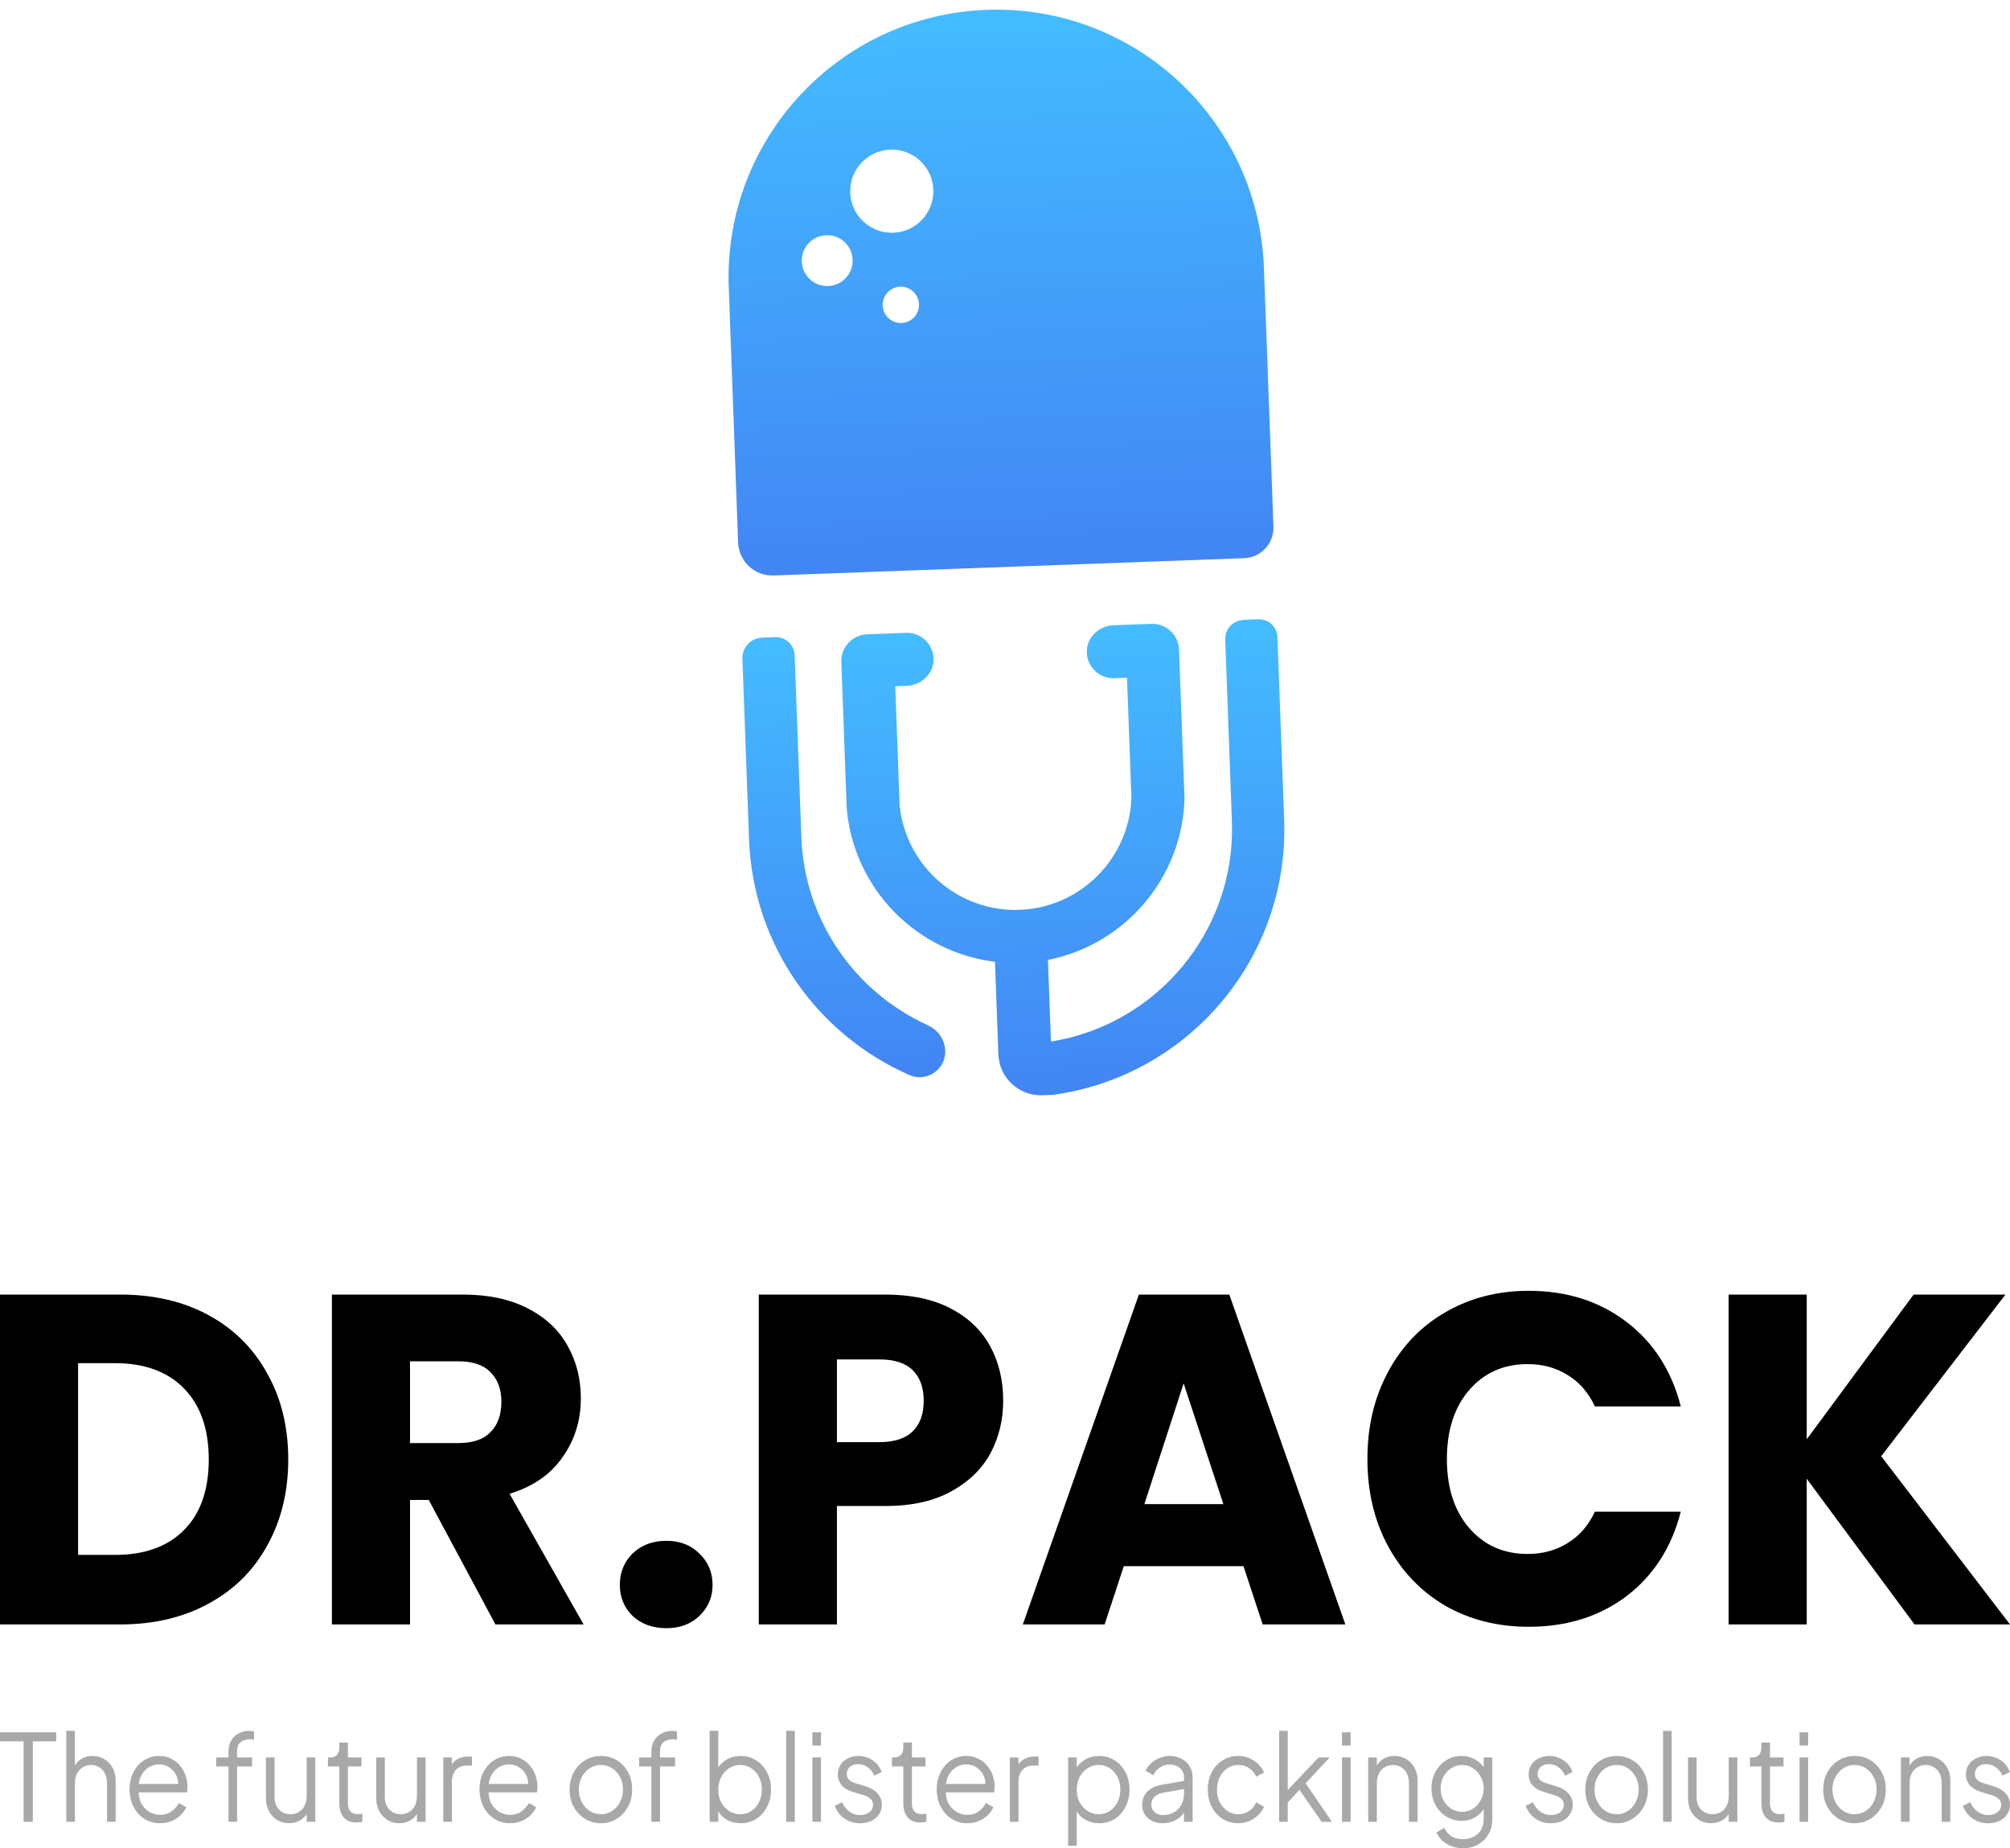 <svg width="137" height="126" viewBox="0 0 137 126" fill="none" xmlns="http://www.w3.org/2000/svg">
<g clip-path="url(#clip0_644_489)">
<path d="M84.755 42.264C84.04 42.29 83.483 42.889 83.51 43.605L83.965 55.978C84.24 63.462 78.862 69.838 71.652 71.005C71.639 71.005 71.63 70.997 71.63 70.988L71.427 65.453C71.427 65.453 71.43 65.435 71.443 65.435C76.719 64.395 80.667 59.76 80.738 54.275L80.729 54.275L80.427 46.075L80.362 44.286C80.325 43.277 79.48 42.492 78.471 42.53L75.91 42.624C74.957 42.659 74.125 43.384 74.078 44.336C74.022 45.408 74.9 46.274 75.948 46.236L76.797 46.204C76.797 46.204 76.815 46.212 76.815 46.221L77.116 54.399C76.969 58.506 73.665 61.874 69.492 62.027C65.319 62.181 61.776 59.064 61.328 54.98L61.32 54.98L61.019 46.802C61.019 46.802 61.027 46.784 61.036 46.784L61.794 46.756C62.747 46.721 63.58 45.995 63.627 45.044C63.682 43.971 62.804 43.105 61.757 43.144L59.101 43.242C58.092 43.279 57.307 44.123 57.344 45.132L57.712 55.117C58.184 60.582 62.462 64.915 67.8 65.564C67.809 65.564 67.818 65.573 67.818 65.581L68.05 71.884C68.108 73.479 69.449 74.725 71.044 74.666L71.764 74.64C80.957 73.395 87.875 65.349 87.527 55.886L87.069 43.431C87.044 42.737 86.458 42.193 85.764 42.218L84.746 42.256L84.755 42.264Z" fill="url(#paint0_linear_644_489)"/>
<path d="M63.197 69.874C58.31 67.64 54.829 62.795 54.618 57.057L54.163 44.666C54.137 43.964 53.543 43.411 52.84 43.437L51.934 43.471C51.172 43.499 50.574 44.142 50.602 44.905L51.055 57.231C51.321 64.469 55.767 70.57 61.989 73.29C63.375 73.895 64.944 72.542 64.258 70.91C64.059 70.438 63.662 70.085 63.197 69.874Z" fill="url(#paint1_linear_644_489)"/>
<path d="M67.236 0.671C57.165 1.041 49.3 9.506 49.67 19.577L50.31 36.986C50.358 38.275 51.439 39.28 52.728 39.232L84.799 38.053C85.946 38.011 86.839 37.046 86.797 35.903L86.147 18.241C85.777 8.165 77.311 0.3 67.236 0.671ZM56.445 19.501C55.488 19.536 54.684 18.788 54.648 17.831C54.613 16.874 55.361 16.07 56.318 16.035C57.275 15.999 58.08 16.747 58.115 17.704C58.15 18.661 57.402 19.466 56.445 19.501ZM61.446 22.019C60.761 22.045 60.188 21.509 60.163 20.828C60.139 20.146 60.674 19.57 61.355 19.545C62.036 19.52 62.613 20.055 62.638 20.737C62.663 21.418 62.127 21.994 61.446 22.019ZM60.888 15.867C59.323 15.924 58.009 14.703 57.951 13.138C57.894 11.573 59.114 10.259 60.679 10.202C62.244 10.144 63.559 11.365 63.616 12.93C63.673 14.495 62.453 15.809 60.888 15.867Z" fill="url(#paint2_linear_644_489)"/>
</g>
<path d="M8.189 88.256C10.492 88.256 12.506 88.726 14.229 89.666C15.951 90.605 17.28 91.929 18.214 93.638C19.169 95.325 19.646 97.279 19.646 99.5C19.646 101.7 19.169 103.654 18.214 105.362C17.28 107.071 15.941 108.395 14.198 109.334C12.475 110.274 10.472 110.744 8.189 110.744H0V88.256H8.189ZM7.846 106.003C9.859 106.003 11.427 105.437 12.547 104.305C13.668 103.173 14.229 101.571 14.229 99.5C14.229 97.428 13.668 95.816 12.547 94.663C11.427 93.51 9.859 92.933 7.846 92.933H5.324V106.003H7.846Z" fill="black"/>
<path d="M33.768 110.744L29.222 102.255H27.946V110.744H22.622V88.256H31.557C33.28 88.256 34.743 88.566 35.947 89.185C37.172 89.805 38.085 90.659 38.687 91.748C39.289 92.816 39.59 94.012 39.59 95.336C39.59 96.831 39.175 98.165 38.345 99.34C37.535 100.514 36.331 101.347 34.733 101.838L39.777 110.744H33.768ZM27.946 98.379H31.246C32.222 98.379 32.948 98.133 33.425 97.642C33.924 97.151 34.173 96.457 34.173 95.56C34.173 94.706 33.924 94.033 33.425 93.542C32.948 93.051 32.222 92.805 31.246 92.805H27.946V98.379Z" fill="black"/>
<path d="M45.423 111C44.489 111 43.721 110.722 43.119 110.167C42.538 109.591 42.247 108.886 42.247 108.053C42.247 107.199 42.538 106.483 43.119 105.907C43.721 105.33 44.489 105.042 45.423 105.042C46.337 105.042 47.084 105.33 47.665 105.907C48.267 106.483 48.568 107.199 48.568 108.053C48.568 108.886 48.267 109.591 47.665 110.167C47.084 110.722 46.337 111 45.423 111Z" fill="black"/>
<path d="M68.377 95.496C68.377 96.799 68.086 97.994 67.505 99.084C66.924 100.151 66.031 101.016 64.827 101.678C63.623 102.34 62.129 102.671 60.344 102.671H57.044V110.744H51.719V88.256H60.344C62.087 88.256 63.561 88.566 64.765 89.185C65.969 89.805 66.872 90.659 67.474 91.748C68.076 92.837 68.377 94.086 68.377 95.496ZM59.939 98.315C60.956 98.315 61.714 98.069 62.212 97.578C62.71 97.087 62.959 96.393 62.959 95.496C62.959 94.599 62.71 93.905 62.212 93.414C61.714 92.922 60.956 92.677 59.939 92.677H57.044V98.315H59.939Z" fill="black"/>
<path d="M84.755 106.772H76.597L75.29 110.744H69.716L77.625 88.256H83.789L91.698 110.744H86.062L84.755 106.772ZM83.385 102.543L80.676 94.311L77.998 102.543H83.385Z" fill="black"/>
<path d="M93.202 99.468C93.202 97.247 93.669 95.272 94.603 93.542C95.537 91.791 96.834 90.434 98.495 89.474C100.176 88.491 102.075 88 104.192 88C106.787 88 109.008 88.705 110.855 90.114C112.703 91.524 113.938 93.446 114.56 95.88H108.707C108.271 94.941 107.648 94.225 106.839 93.734C106.05 93.243 105.147 92.997 104.13 92.997C102.49 92.997 101.162 93.585 100.145 94.759C99.128 95.934 98.619 97.503 98.619 99.468C98.619 101.433 99.128 103.002 100.145 104.177C101.162 105.351 102.49 105.939 104.13 105.939C105.147 105.939 106.05 105.693 106.839 105.202C107.648 104.711 108.271 103.995 108.707 103.056H114.56C113.938 105.49 112.703 107.412 110.855 108.822C109.008 110.21 106.787 110.904 104.192 110.904C102.075 110.904 100.176 110.423 98.495 109.462C96.834 108.48 95.537 107.124 94.603 105.394C93.669 103.664 93.202 101.689 93.202 99.468Z" fill="black"/>
<path d="M130.493 110.744L123.145 100.813V110.744H117.821V88.256H123.145V98.123L130.43 88.256H136.689L128.22 99.276L137 110.744H130.493Z" fill="black"/>
<path d="M1.611 124.199V118.712H0V118.098H3.832V118.712H2.237V124.199H1.611Z" fill="#A8A8A8"/>
<path d="M4.519 124.199V118H5.105V120.661L4.972 120.628C5.076 120.345 5.246 120.121 5.481 119.957C5.72 119.793 5.997 119.711 6.31 119.711C6.607 119.711 6.873 119.782 7.107 119.924C7.347 120.066 7.535 120.263 7.671 120.514C7.811 120.759 7.882 121.038 7.882 121.349V124.199H7.295V121.586C7.295 121.319 7.248 121.092 7.154 120.907C7.06 120.721 6.93 120.579 6.763 120.481C6.602 120.377 6.416 120.325 6.208 120.325C5.999 120.325 5.812 120.377 5.645 120.481C5.478 120.579 5.345 120.724 5.246 120.915C5.152 121.101 5.105 121.324 5.105 121.586V124.199H4.519Z" fill="#A8A8A8"/>
<path d="M10.91 124.297C10.519 124.297 10.165 124.199 9.847 124.002C9.534 123.8 9.286 123.524 9.104 123.175C8.921 122.826 8.83 122.43 8.83 121.988C8.83 121.546 8.919 121.155 9.096 120.817C9.273 120.473 9.513 120.203 9.815 120.006C10.123 119.81 10.467 119.711 10.848 119.711C11.15 119.711 11.419 119.771 11.653 119.892C11.893 120.006 12.097 120.164 12.264 120.366C12.43 120.563 12.558 120.787 12.647 121.038C12.735 121.284 12.78 121.537 12.78 121.799C12.78 121.854 12.777 121.917 12.772 121.988C12.767 122.053 12.759 122.121 12.748 122.192H9.205V121.619H12.412L12.131 121.865C12.178 121.565 12.144 121.297 12.029 121.062C11.919 120.822 11.76 120.634 11.552 120.497C11.343 120.356 11.109 120.285 10.848 120.285C10.587 120.285 10.345 120.356 10.12 120.497C9.901 120.639 9.729 120.839 9.604 121.095C9.479 121.346 9.43 121.647 9.456 121.996C9.43 122.345 9.482 122.651 9.612 122.913C9.748 123.17 9.93 123.369 10.16 123.511C10.394 123.653 10.645 123.724 10.91 123.724C11.218 123.724 11.476 123.647 11.685 123.494C11.893 123.342 12.063 123.15 12.193 122.921L12.694 123.2C12.61 123.396 12.482 123.579 12.31 123.748C12.138 123.912 11.932 124.046 11.693 124.149C11.458 124.248 11.197 124.297 10.91 124.297Z" fill="#A8A8A8"/>
<path d="M15.573 124.199V120.424H14.736V119.81H15.573V119.417C15.573 119.111 15.638 118.854 15.769 118.647C15.899 118.434 16.071 118.273 16.285 118.164C16.499 118.055 16.728 118 16.973 118C17.025 118 17.085 118.005 17.153 118.016C17.221 118.022 17.276 118.03 17.317 118.041V118.598C17.281 118.587 17.231 118.581 17.169 118.581C17.106 118.576 17.062 118.573 17.036 118.573C16.785 118.573 16.577 118.636 16.41 118.762C16.243 118.887 16.16 119.105 16.16 119.417V119.81H17.184V120.424H16.16V124.199H15.573Z" fill="#A8A8A8"/>
<path d="M19.7 124.297C19.407 124.297 19.142 124.226 18.902 124.084C18.662 123.937 18.472 123.735 18.331 123.478C18.195 123.216 18.127 122.916 18.127 122.577V119.81H18.714V122.504C18.714 122.738 18.758 122.946 18.847 123.126C18.941 123.301 19.069 123.437 19.23 123.535C19.397 123.634 19.587 123.683 19.801 123.683C20.015 123.683 20.205 123.634 20.372 123.535C20.539 123.432 20.669 123.287 20.763 123.101C20.857 122.91 20.904 122.684 20.904 122.422V119.81H21.491V124.199H20.904V123.347L21.037 123.38C20.938 123.664 20.768 123.887 20.529 124.051C20.289 124.215 20.012 124.297 19.7 124.297Z" fill="#A8A8A8"/>
<path d="M24.3 124.248C23.925 124.248 23.636 124.133 23.432 123.904C23.229 123.675 23.127 123.347 23.127 122.921V120.424H22.353V119.81H22.548C22.726 119.81 22.866 119.75 22.971 119.629C23.075 119.504 23.127 119.348 23.127 119.163V118.794H23.714V119.81H24.637V120.424H23.714V122.921C23.714 123.069 23.735 123.2 23.776 123.314C23.818 123.423 23.888 123.511 23.988 123.576C24.092 123.642 24.23 123.675 24.402 123.675C24.444 123.675 24.493 123.672 24.551 123.666C24.608 123.661 24.657 123.655 24.699 123.65V124.199C24.637 124.215 24.566 124.226 24.488 124.231C24.41 124.242 24.347 124.248 24.3 124.248Z" fill="#A8A8A8"/>
<path d="M27.215 124.297C26.923 124.297 26.657 124.226 26.418 124.084C26.178 123.937 25.987 123.735 25.847 123.478C25.711 123.216 25.643 122.916 25.643 122.577V119.81H26.23V122.504C26.23 122.738 26.274 122.946 26.363 123.126C26.457 123.301 26.584 123.437 26.746 123.535C26.913 123.634 27.103 123.683 27.317 123.683C27.531 123.683 27.721 123.634 27.888 123.535C28.055 123.432 28.185 123.287 28.279 123.101C28.373 122.91 28.42 122.684 28.42 122.422V119.81H29.006V124.199H28.42V123.347L28.553 123.38C28.454 123.664 28.284 123.887 28.044 124.051C27.805 124.215 27.528 124.297 27.215 124.297Z" fill="#A8A8A8"/>
<path d="M30.213 124.199V119.81H30.799V120.53L30.721 120.424C30.82 120.216 30.969 120.053 31.167 119.932C31.37 119.812 31.615 119.752 31.902 119.752H32.168V120.366H31.8C31.498 120.366 31.256 120.465 31.073 120.661C30.891 120.858 30.799 121.136 30.799 121.496V124.199H30.213Z" fill="#A8A8A8"/>
<path d="M34.764 124.297C34.373 124.297 34.018 124.199 33.7 124.002C33.387 123.8 33.14 123.524 32.957 123.175C32.775 122.826 32.683 122.43 32.683 121.988C32.683 121.546 32.772 121.155 32.949 120.817C33.127 120.473 33.367 120.203 33.669 120.006C33.977 119.81 34.321 119.711 34.701 119.711C35.004 119.711 35.272 119.771 35.507 119.892C35.747 120.006 35.95 120.164 36.117 120.366C36.284 120.563 36.412 120.787 36.5 121.038C36.589 121.284 36.633 121.537 36.633 121.799C36.633 121.854 36.631 121.917 36.625 121.988C36.62 122.053 36.612 122.121 36.602 122.192H33.059V121.619H36.266L35.984 121.865C36.031 121.565 35.997 121.297 35.882 121.062C35.773 120.822 35.614 120.634 35.405 120.497C35.197 120.356 34.962 120.285 34.701 120.285C34.441 120.285 34.198 120.356 33.974 120.497C33.755 120.639 33.583 120.839 33.458 121.095C33.333 121.346 33.283 121.647 33.309 121.996C33.283 122.345 33.335 122.651 33.466 122.913C33.601 123.17 33.784 123.369 34.013 123.511C34.248 123.653 34.498 123.724 34.764 123.724C35.072 123.724 35.33 123.647 35.538 123.494C35.747 123.342 35.916 123.15 36.047 122.921L36.547 123.2C36.464 123.396 36.336 123.579 36.164 123.748C35.992 123.912 35.786 124.046 35.546 124.149C35.311 124.248 35.051 124.297 34.764 124.297Z" fill="#A8A8A8"/>
<path d="M40.96 124.297C40.563 124.297 40.203 124.199 39.88 124.002C39.557 123.8 39.299 123.527 39.106 123.183C38.918 122.834 38.824 122.438 38.824 121.996C38.824 121.559 38.918 121.169 39.106 120.825C39.294 120.481 39.547 120.211 39.865 120.014C40.188 119.812 40.553 119.711 40.96 119.711C41.366 119.711 41.729 119.81 42.047 120.006C42.37 120.203 42.623 120.473 42.805 120.817C42.993 121.161 43.087 121.554 43.087 121.996C43.087 122.444 42.99 122.842 42.798 123.191C42.605 123.535 42.347 123.806 42.023 124.002C41.705 124.199 41.351 124.297 40.96 124.297ZM40.96 123.683C41.241 123.683 41.494 123.609 41.718 123.462C41.948 123.314 42.128 123.112 42.258 122.856C42.394 122.599 42.461 122.313 42.461 121.996C42.461 121.679 42.394 121.395 42.258 121.144C42.128 120.893 41.948 120.694 41.718 120.547C41.494 120.399 41.241 120.325 40.96 120.325C40.678 120.325 40.422 120.399 40.193 120.547C39.969 120.694 39.789 120.893 39.653 121.144C39.518 121.395 39.45 121.679 39.45 121.996C39.45 122.313 39.518 122.599 39.653 122.856C39.789 123.112 39.969 123.314 40.193 123.462C40.422 123.609 40.678 123.683 40.96 123.683Z" fill="#A8A8A8"/>
<path d="M44.399 124.199V120.424H43.562V119.81H44.399V119.417C44.399 119.111 44.464 118.854 44.594 118.647C44.725 118.434 44.897 118.273 45.111 118.164C45.325 118.055 45.554 118 45.799 118C45.851 118 45.911 118.005 45.979 118.016C46.047 118.022 46.101 118.03 46.143 118.041V118.598C46.107 118.587 46.057 118.581 45.995 118.581C45.932 118.576 45.888 118.573 45.861 118.573C45.611 118.573 45.403 118.636 45.236 118.762C45.069 118.887 44.986 119.105 44.986 119.417V119.81H46.01V120.424H44.986V124.199H44.399Z" fill="#A8A8A8"/>
<path d="M50.488 124.297C50.128 124.297 49.802 124.212 49.51 124.043C49.223 123.868 49.007 123.623 48.861 123.306L48.955 123.216V124.199H48.368V118H48.955V120.792L48.861 120.62C49.028 120.342 49.249 120.121 49.526 119.957C49.807 119.793 50.128 119.711 50.488 119.711C50.884 119.711 51.236 119.812 51.544 120.014C51.857 120.211 52.102 120.481 52.279 120.825C52.461 121.169 52.553 121.562 52.553 122.004C52.553 122.441 52.461 122.834 52.279 123.183C52.102 123.527 51.857 123.8 51.544 124.002C51.236 124.199 50.884 124.297 50.488 124.297ZM50.457 123.683C50.738 123.683 50.988 123.609 51.207 123.462C51.432 123.314 51.606 123.115 51.731 122.864C51.862 122.607 51.927 122.321 51.927 122.004C51.927 121.682 51.862 121.395 51.731 121.144C51.606 120.893 51.432 120.694 51.207 120.547C50.988 120.399 50.738 120.325 50.457 120.325C50.175 120.325 49.919 120.399 49.69 120.547C49.466 120.694 49.286 120.896 49.15 121.153C49.02 121.404 48.955 121.687 48.955 122.004C48.955 122.321 49.02 122.607 49.15 122.864C49.286 123.115 49.466 123.314 49.69 123.462C49.919 123.609 50.175 123.683 50.457 123.683Z" fill="#A8A8A8"/>
<path d="M53.585 124.199V118H54.172V124.199H53.585Z" fill="#A8A8A8"/>
<path d="M55.372 124.199V119.81H55.959V124.199H55.372ZM55.372 118.999V118.098H55.959V118.999H55.372Z" fill="#A8A8A8"/>
<path d="M58.614 124.297C58.213 124.297 57.861 124.19 57.559 123.977C57.256 123.765 57.037 123.475 56.901 123.11L57.394 122.864C57.514 123.131 57.681 123.344 57.895 123.503C58.114 123.661 58.354 123.74 58.614 123.74C58.865 123.74 59.076 123.677 59.248 123.552C59.42 123.421 59.506 123.251 59.506 123.044C59.506 122.891 59.464 122.771 59.381 122.684C59.297 122.591 59.201 122.52 59.092 122.471C58.982 122.422 58.886 122.386 58.802 122.364L58.2 122.184C57.814 122.07 57.535 121.909 57.363 121.701C57.191 121.494 57.105 121.253 57.105 120.981C57.105 120.724 57.167 120.5 57.293 120.309C57.418 120.118 57.587 119.971 57.801 119.867C58.015 119.763 58.252 119.711 58.513 119.711C58.867 119.711 59.188 119.81 59.475 120.006C59.767 120.197 59.973 120.465 60.093 120.809L59.592 121.054C59.488 120.809 59.337 120.618 59.138 120.481C58.946 120.339 58.729 120.268 58.489 120.268C58.255 120.268 58.067 120.331 57.926 120.456C57.785 120.582 57.715 120.74 57.715 120.931C57.715 121.079 57.751 121.196 57.824 121.284C57.897 121.371 57.981 121.436 58.075 121.48C58.174 121.524 58.26 121.556 58.333 121.578L59.029 121.791C59.368 121.895 59.631 122.056 59.819 122.274C60.012 122.493 60.108 122.749 60.108 123.044C60.108 123.284 60.043 123.5 59.913 123.691C59.788 123.882 59.613 124.032 59.389 124.141C59.164 124.245 58.906 124.297 58.614 124.297Z" fill="#A8A8A8"/>
<path d="M62.742 124.248C62.367 124.248 62.078 124.133 61.874 123.904C61.671 123.675 61.569 123.347 61.569 122.921V120.424H60.795V119.81H60.99C61.168 119.81 61.309 119.75 61.413 119.629C61.517 119.504 61.569 119.348 61.569 119.163V118.794H62.156V119.81H63.079V120.424H62.156V122.921C62.156 123.069 62.177 123.2 62.218 123.314C62.26 123.423 62.331 123.511 62.429 123.576C62.534 123.642 62.672 123.675 62.844 123.675C62.886 123.675 62.935 123.672 62.993 123.666C63.05 123.661 63.1 123.655 63.141 123.65V124.199C63.079 124.215 63.008 124.226 62.93 124.231C62.852 124.242 62.789 124.248 62.742 124.248Z" fill="#A8A8A8"/>
<path d="M65.927 124.297C65.536 124.297 65.181 124.199 64.863 124.002C64.55 123.8 64.303 123.524 64.12 123.175C63.938 122.826 63.846 122.43 63.846 121.988C63.846 121.546 63.935 121.155 64.112 120.817C64.29 120.473 64.529 120.203 64.832 120.006C65.14 119.81 65.484 119.711 65.864 119.711C66.167 119.711 66.435 119.771 66.67 119.892C66.91 120.006 67.113 120.164 67.28 120.366C67.447 120.563 67.575 120.787 67.663 121.038C67.752 121.284 67.796 121.537 67.796 121.799C67.796 121.854 67.794 121.917 67.788 121.988C67.783 122.053 67.775 122.121 67.765 122.192H64.222V121.619H67.429L67.147 121.865C67.194 121.565 67.16 121.297 67.045 121.062C66.936 120.822 66.777 120.634 66.568 120.497C66.36 120.356 66.125 120.285 65.864 120.285C65.604 120.285 65.361 120.356 65.137 120.497C64.918 120.639 64.746 120.839 64.621 121.095C64.496 121.346 64.446 121.647 64.472 121.996C64.446 122.345 64.498 122.651 64.629 122.913C64.764 123.17 64.947 123.369 65.176 123.511C65.411 123.653 65.661 123.724 65.927 123.724C66.235 123.724 66.493 123.647 66.701 123.494C66.91 123.342 67.079 123.15 67.21 122.921L67.71 123.2C67.627 123.396 67.499 123.579 67.327 123.748C67.155 123.912 66.949 124.046 66.709 124.149C66.474 124.248 66.214 124.297 65.927 124.297Z" fill="#A8A8A8"/>
<path d="M68.831 124.199V119.81H69.417V120.53L69.339 120.424C69.438 120.216 69.587 120.053 69.785 119.932C69.988 119.812 70.233 119.752 70.52 119.752H70.786V120.366H70.418C70.116 120.366 69.873 120.465 69.691 120.661C69.508 120.858 69.417 121.136 69.417 121.496V124.199H68.831Z" fill="#A8A8A8"/>
<path d="M72.802 125.836V119.81H73.389V120.792L73.295 120.62C73.462 120.342 73.683 120.121 73.96 119.957C74.241 119.793 74.562 119.711 74.922 119.711C75.318 119.711 75.67 119.812 75.978 120.014C76.291 120.211 76.536 120.481 76.713 120.825C76.895 121.169 76.987 121.562 76.987 122.004C76.987 122.441 76.895 122.834 76.713 123.183C76.536 123.527 76.291 123.8 75.978 124.002C75.67 124.199 75.318 124.297 74.922 124.297C74.562 124.297 74.236 124.212 73.944 124.043C73.657 123.868 73.441 123.623 73.295 123.306L73.389 123.216V125.836H72.802ZM74.891 123.683C75.172 123.683 75.422 123.609 75.641 123.462C75.866 123.314 76.04 123.115 76.165 122.864C76.296 122.607 76.361 122.321 76.361 122.004C76.361 121.682 76.296 121.395 76.165 121.144C76.04 120.893 75.866 120.694 75.641 120.547C75.422 120.399 75.172 120.325 74.891 120.325C74.609 120.325 74.353 120.399 74.124 120.547C73.9 120.694 73.72 120.896 73.584 121.153C73.454 121.404 73.389 121.687 73.389 122.004C73.389 122.321 73.454 122.607 73.584 122.864C73.72 123.115 73.9 123.314 74.124 123.462C74.353 123.609 74.609 123.683 74.891 123.683Z" fill="#A8A8A8"/>
<path d="M79.231 124.297C78.965 124.297 78.728 124.245 78.52 124.141C78.311 124.032 78.147 123.885 78.027 123.699C77.907 123.513 77.847 123.301 77.847 123.06C77.847 122.831 77.894 122.624 77.988 122.438C78.082 122.247 78.228 122.086 78.426 121.955C78.624 121.824 78.877 121.731 79.184 121.677L80.827 121.39V121.947L79.325 122.209C79.023 122.263 78.804 122.364 78.668 122.512C78.538 122.659 78.473 122.834 78.473 123.036C78.473 123.232 78.546 123.399 78.692 123.535C78.843 123.672 79.036 123.74 79.27 123.74C79.557 123.74 79.808 123.677 80.021 123.552C80.235 123.421 80.402 123.246 80.522 123.028C80.642 122.809 80.702 122.566 80.702 122.299V121.185C80.702 120.923 80.611 120.71 80.428 120.547C80.246 120.383 80.008 120.301 79.716 120.301C79.461 120.301 79.237 120.369 79.044 120.506C78.851 120.637 78.707 120.809 78.613 121.021L78.082 120.719C78.16 120.533 78.282 120.364 78.449 120.211C78.621 120.058 78.817 119.938 79.036 119.851C79.255 119.758 79.482 119.711 79.716 119.711C80.024 119.711 80.295 119.774 80.53 119.9C80.769 120.025 80.955 120.2 81.085 120.424C81.221 120.642 81.288 120.896 81.288 121.185V124.199H80.702V123.322L80.788 123.412C80.715 123.576 80.6 123.726 80.444 123.863C80.292 123.994 80.112 124.1 79.904 124.182C79.701 124.259 79.476 124.297 79.231 124.297Z" fill="#A8A8A8"/>
<path d="M84.411 124.297C83.999 124.297 83.637 124.196 83.324 123.994C83.011 123.792 82.766 123.519 82.589 123.175C82.411 122.826 82.323 122.433 82.323 121.996C82.323 121.559 82.411 121.169 82.589 120.825C82.766 120.481 83.011 120.211 83.324 120.014C83.637 119.812 83.999 119.711 84.411 119.711C84.672 119.711 84.917 119.76 85.146 119.859C85.376 119.957 85.579 120.091 85.756 120.26C85.934 120.424 86.067 120.615 86.155 120.833L85.623 121.12C85.519 120.885 85.36 120.694 85.146 120.547C84.933 120.399 84.687 120.325 84.411 120.325C84.135 120.325 83.885 120.399 83.66 120.547C83.441 120.689 83.267 120.888 83.136 121.144C83.011 121.395 82.948 121.682 82.948 122.004C82.948 122.321 83.011 122.607 83.136 122.864C83.267 123.115 83.441 123.314 83.66 123.462C83.885 123.609 84.135 123.683 84.411 123.683C84.687 123.683 84.93 123.609 85.138 123.462C85.352 123.314 85.514 123.118 85.623 122.872L86.155 123.175C86.067 123.388 85.934 123.579 85.756 123.748C85.579 123.917 85.376 124.051 85.146 124.149C84.917 124.248 84.672 124.297 84.411 124.297Z" fill="#A8A8A8"/>
<path d="M87.185 124.199V118H87.771V122.34L87.521 122.299L89.875 119.81H90.634L88.991 121.57L90.782 124.199H90.079L88.397 121.767L88.772 121.799L87.576 123.093L87.771 122.585V124.199H87.185Z" fill="#A8A8A8"/>
<path d="M91.469 124.199V119.81H92.056V124.199H91.469ZM91.469 118.999V118.098H92.056V118.999H91.469Z" fill="#A8A8A8"/>
<path d="M93.257 124.199V119.81H93.843V120.661L93.71 120.628C93.815 120.345 93.984 120.121 94.219 119.957C94.459 119.793 94.735 119.711 95.048 119.711C95.345 119.711 95.611 119.782 95.846 119.924C96.085 120.066 96.273 120.263 96.409 120.514C96.55 120.759 96.62 121.038 96.62 121.349V124.199H96.033V121.586C96.033 121.319 95.986 121.092 95.893 120.907C95.804 120.721 95.676 120.579 95.509 120.481C95.348 120.377 95.16 120.325 94.946 120.325C94.732 120.325 94.542 120.377 94.375 120.481C94.208 120.579 94.078 120.724 93.984 120.915C93.89 121.101 93.843 121.324 93.843 121.586V124.199H93.257Z" fill="#A8A8A8"/>
<path d="M99.727 126C99.44 126 99.174 125.954 98.929 125.861C98.689 125.768 98.481 125.64 98.303 125.476C98.131 125.318 97.998 125.132 97.905 124.919L98.444 124.616C98.528 124.824 98.676 125.004 98.89 125.157C99.104 125.309 99.378 125.386 99.711 125.386C99.967 125.386 100.201 125.334 100.415 125.23C100.629 125.127 100.801 124.974 100.931 124.772C101.062 124.57 101.127 124.321 101.127 124.027V123.052L101.221 123.142C101.075 123.459 100.858 123.705 100.572 123.879C100.285 124.048 99.972 124.133 99.633 124.133C99.242 124.133 98.89 124.035 98.577 123.838C98.264 123.642 98.017 123.377 97.834 123.044C97.657 122.706 97.568 122.332 97.568 121.922C97.568 121.507 97.657 121.133 97.834 120.8C98.017 120.467 98.262 120.203 98.569 120.006C98.882 119.81 99.237 119.711 99.633 119.711C99.972 119.711 100.28 119.793 100.556 119.957C100.838 120.121 101.059 120.342 101.221 120.62L101.127 120.792V119.81H101.714V124.027C101.714 124.403 101.628 124.739 101.455 125.034C101.289 125.334 101.054 125.569 100.752 125.738C100.454 125.913 100.113 126 99.727 126ZM99.664 123.519C99.936 123.519 100.181 123.448 100.4 123.306C100.619 123.159 100.793 122.965 100.924 122.725C101.059 122.479 101.127 122.212 101.127 121.922C101.127 121.633 101.059 121.368 100.924 121.128C100.793 120.882 100.619 120.689 100.4 120.547C100.181 120.399 99.936 120.325 99.664 120.325C99.388 120.325 99.138 120.399 98.913 120.547C98.689 120.689 98.512 120.88 98.382 121.12C98.257 121.36 98.194 121.627 98.194 121.922C98.194 122.212 98.257 122.479 98.382 122.725C98.512 122.965 98.687 123.159 98.906 123.306C99.13 123.448 99.383 123.519 99.664 123.519Z" fill="#A8A8A8"/>
<path d="M105.703 124.297C105.301 124.297 104.949 124.19 104.647 123.977C104.344 123.765 104.125 123.475 103.99 123.11L104.483 122.864C104.602 123.131 104.769 123.344 104.983 123.503C105.202 123.661 105.442 123.74 105.703 123.74C105.953 123.74 106.164 123.677 106.336 123.552C106.508 123.421 106.594 123.251 106.594 123.044C106.594 122.891 106.553 122.771 106.469 122.684C106.386 122.591 106.289 122.52 106.18 122.471C106.07 122.422 105.974 122.386 105.89 122.364L105.288 122.184C104.902 122.07 104.623 121.909 104.451 121.701C104.279 121.494 104.193 121.253 104.193 120.981C104.193 120.724 104.256 120.5 104.381 120.309C104.506 120.118 104.675 119.971 104.889 119.867C105.103 119.763 105.34 119.711 105.601 119.711C105.956 119.711 106.276 119.81 106.563 120.006C106.855 120.197 107.061 120.465 107.181 120.809L106.68 121.054C106.576 120.809 106.425 120.618 106.227 120.481C106.034 120.339 105.817 120.268 105.578 120.268C105.343 120.268 105.155 120.331 105.014 120.456C104.874 120.582 104.803 120.74 104.803 120.931C104.803 121.079 104.84 121.196 104.913 121.284C104.986 121.371 105.069 121.436 105.163 121.48C105.262 121.524 105.348 121.556 105.421 121.578L106.117 121.791C106.456 121.895 106.719 122.056 106.907 122.274C107.1 122.493 107.197 122.749 107.197 123.044C107.197 123.284 107.131 123.5 107.001 123.691C106.876 123.882 106.701 124.032 106.477 124.141C106.253 124.245 105.995 124.297 105.703 124.297Z" fill="#A8A8A8"/>
<path d="M110.19 124.297C109.794 124.297 109.434 124.199 109.111 124.002C108.788 123.8 108.53 123.527 108.337 123.183C108.149 122.834 108.055 122.438 108.055 121.996C108.055 121.559 108.149 121.169 108.337 120.825C108.525 120.481 108.777 120.211 109.095 120.014C109.419 119.812 109.784 119.711 110.19 119.711C110.597 119.711 110.96 119.81 111.278 120.006C111.601 120.203 111.854 120.473 112.036 120.817C112.224 121.161 112.318 121.554 112.318 121.996C112.318 122.444 112.221 122.842 112.028 123.191C111.836 123.535 111.577 123.806 111.254 124.002C110.936 124.199 110.582 124.297 110.19 124.297ZM110.19 123.683C110.472 123.683 110.725 123.609 110.949 123.462C111.179 123.314 111.358 123.112 111.489 122.856C111.624 122.599 111.692 122.313 111.692 121.996C111.692 121.679 111.624 121.395 111.489 121.144C111.358 120.893 111.179 120.694 110.949 120.547C110.725 120.399 110.472 120.325 110.19 120.325C109.909 120.325 109.653 120.399 109.424 120.547C109.2 120.694 109.02 120.893 108.884 121.144C108.749 121.395 108.681 121.679 108.681 121.996C108.681 122.313 108.749 122.599 108.884 122.856C109.02 123.112 109.2 123.314 109.424 123.462C109.653 123.609 109.909 123.683 110.19 123.683Z" fill="#A8A8A8"/>
<path d="M113.352 124.199V118H113.939V124.199H113.352Z" fill="#A8A8A8"/>
<path d="M116.626 124.297C116.334 124.297 116.068 124.226 115.828 124.084C115.588 123.937 115.398 123.735 115.257 123.478C115.121 123.216 115.054 122.916 115.054 122.577V119.81H115.64V122.504C115.64 122.738 115.685 122.946 115.773 123.126C115.867 123.301 115.995 123.437 116.156 123.535C116.323 123.634 116.514 123.683 116.727 123.683C116.941 123.683 117.132 123.634 117.298 123.535C117.465 123.432 117.596 123.287 117.689 123.101C117.783 122.91 117.83 122.684 117.83 122.422V119.81H118.417V124.199H117.83V123.347L117.963 123.38C117.864 123.664 117.695 123.887 117.455 124.051C117.215 124.215 116.939 124.297 116.626 124.297Z" fill="#A8A8A8"/>
<path d="M121.227 124.248C120.851 124.248 120.562 124.133 120.358 123.904C120.155 123.675 120.053 123.347 120.053 122.921V120.424H119.279V119.81H119.475C119.652 119.81 119.793 119.75 119.897 119.629C120.001 119.504 120.053 119.348 120.053 119.163V118.794H120.64V119.81H121.563V120.424H120.64V122.921C120.64 123.069 120.661 123.2 120.703 123.314C120.744 123.423 120.815 123.511 120.914 123.576C121.018 123.642 121.156 123.675 121.328 123.675C121.37 123.675 121.419 123.672 121.477 123.666C121.534 123.661 121.584 123.655 121.625 123.65V124.199C121.563 124.215 121.492 124.226 121.414 124.231C121.336 124.242 121.273 124.248 121.227 124.248Z" fill="#A8A8A8"/>
<path d="M122.655 124.199V119.81H123.242V124.199H122.655ZM122.655 118.999V118.098H123.242V118.999H122.655Z" fill="#A8A8A8"/>
<path d="M126.406 124.297C126.01 124.297 125.65 124.199 125.327 124.002C125.003 123.8 124.745 123.527 124.552 123.183C124.365 122.834 124.271 122.438 124.271 121.996C124.271 121.559 124.365 121.169 124.552 120.825C124.74 120.481 124.993 120.211 125.311 120.014C125.634 119.812 125.999 119.711 126.406 119.711C126.813 119.711 127.175 119.81 127.493 120.006C127.816 120.203 128.069 120.473 128.252 120.817C128.439 121.161 128.533 121.554 128.533 121.996C128.533 122.444 128.437 122.842 128.244 123.191C128.051 123.535 127.793 123.806 127.47 124.002C127.152 124.199 126.797 124.297 126.406 124.297ZM126.406 123.683C126.687 123.683 126.94 123.609 127.165 123.462C127.394 123.314 127.574 123.112 127.704 122.856C127.84 122.599 127.908 122.313 127.908 121.996C127.908 121.679 127.84 121.395 127.704 121.144C127.574 120.893 127.394 120.694 127.165 120.547C126.94 120.399 126.687 120.325 126.406 120.325C126.124 120.325 125.869 120.399 125.639 120.547C125.415 120.694 125.235 120.893 125.1 121.144C124.964 121.395 124.896 121.679 124.896 121.996C124.896 122.313 124.964 122.599 125.1 122.856C125.235 123.112 125.415 123.314 125.639 123.462C125.869 123.609 126.124 123.683 126.406 123.683Z" fill="#A8A8A8"/>
<path d="M129.568 124.199V119.81H130.154V120.661L130.021 120.628C130.126 120.345 130.295 120.121 130.53 119.957C130.77 119.793 131.046 119.711 131.359 119.711C131.656 119.711 131.922 119.782 132.157 119.924C132.397 120.066 132.584 120.263 132.72 120.514C132.861 120.759 132.931 121.038 132.931 121.349V124.199H132.344V121.586C132.344 121.319 132.298 121.092 132.204 120.907C132.115 120.721 131.987 120.579 131.82 120.481C131.659 120.377 131.471 120.325 131.257 120.325C131.043 120.325 130.853 120.377 130.686 120.481C130.519 120.579 130.389 120.724 130.295 120.915C130.201 121.101 130.154 121.324 130.154 121.586V124.199H129.568Z" fill="#A8A8A8"/>
<path d="M135.506 124.297C135.105 124.297 134.753 124.19 134.45 123.977C134.148 123.765 133.929 123.475 133.793 123.11L134.286 122.864C134.406 123.131 134.573 123.344 134.787 123.503C135.006 123.661 135.245 123.74 135.506 123.74C135.756 123.74 135.968 123.677 136.14 123.552C136.312 123.421 136.398 123.251 136.398 123.044C136.398 122.891 136.356 122.771 136.273 122.684C136.189 122.591 136.093 122.52 135.983 122.471C135.874 122.422 135.777 122.386 135.694 122.364L135.092 122.184C134.706 122.07 134.427 121.909 134.255 121.701C134.083 121.494 133.997 121.253 133.997 120.981C133.997 120.724 134.059 120.5 134.184 120.309C134.309 120.118 134.479 119.971 134.693 119.867C134.906 119.763 135.144 119.711 135.404 119.711C135.759 119.711 136.08 119.81 136.366 120.006C136.658 120.197 136.864 120.465 136.984 120.809L136.484 121.054C136.38 120.809 136.228 120.618 136.03 120.481C135.837 120.339 135.621 120.268 135.381 120.268C135.146 120.268 134.959 120.331 134.818 120.456C134.677 120.582 134.607 120.74 134.607 120.931C134.607 121.079 134.643 121.196 134.716 121.284C134.789 121.371 134.873 121.436 134.966 121.48C135.066 121.524 135.152 121.556 135.225 121.578L135.921 121.791C136.26 121.895 136.523 122.056 136.711 122.274C136.904 122.493 137 122.749 137 123.044C137 123.284 136.935 123.5 136.804 123.691C136.679 123.882 136.505 124.032 136.28 124.141C136.056 124.245 135.798 124.297 135.506 124.297Z" fill="#A8A8A8"/>
<defs>
<linearGradient id="paint0_linear_644_489" x1="72.149" y1="42.719" x2="73.321" y2="74.583" gradientUnits="userSpaceOnUse">
<stop stop-color="#44BCFF"/>
<stop offset="1" stop-color="#4285F4"/>
</linearGradient>
<linearGradient id="paint1_linear_644_489" x1="56.962" y1="43.286" x2="58.076" y2="73.608" gradientUnits="userSpaceOnUse">
<stop stop-color="#44BCFF"/>
<stop offset="1" stop-color="#4285F4"/>
</linearGradient>
<linearGradient id="paint2_linear_644_489" x1="67.238" y1="0.67" x2="68.635" y2="38.648" gradientUnits="userSpaceOnUse">
<stop stop-color="#44BCFF"/>
<stop offset="1" stop-color="#4285F4"/>
</linearGradient>
<clipPath id="clip0_644_489">
<rect width="36.501" height="74.09" fill="white" transform="translate(49 1.341) rotate(-2.105)"/>
</clipPath>
</defs>
</svg>
